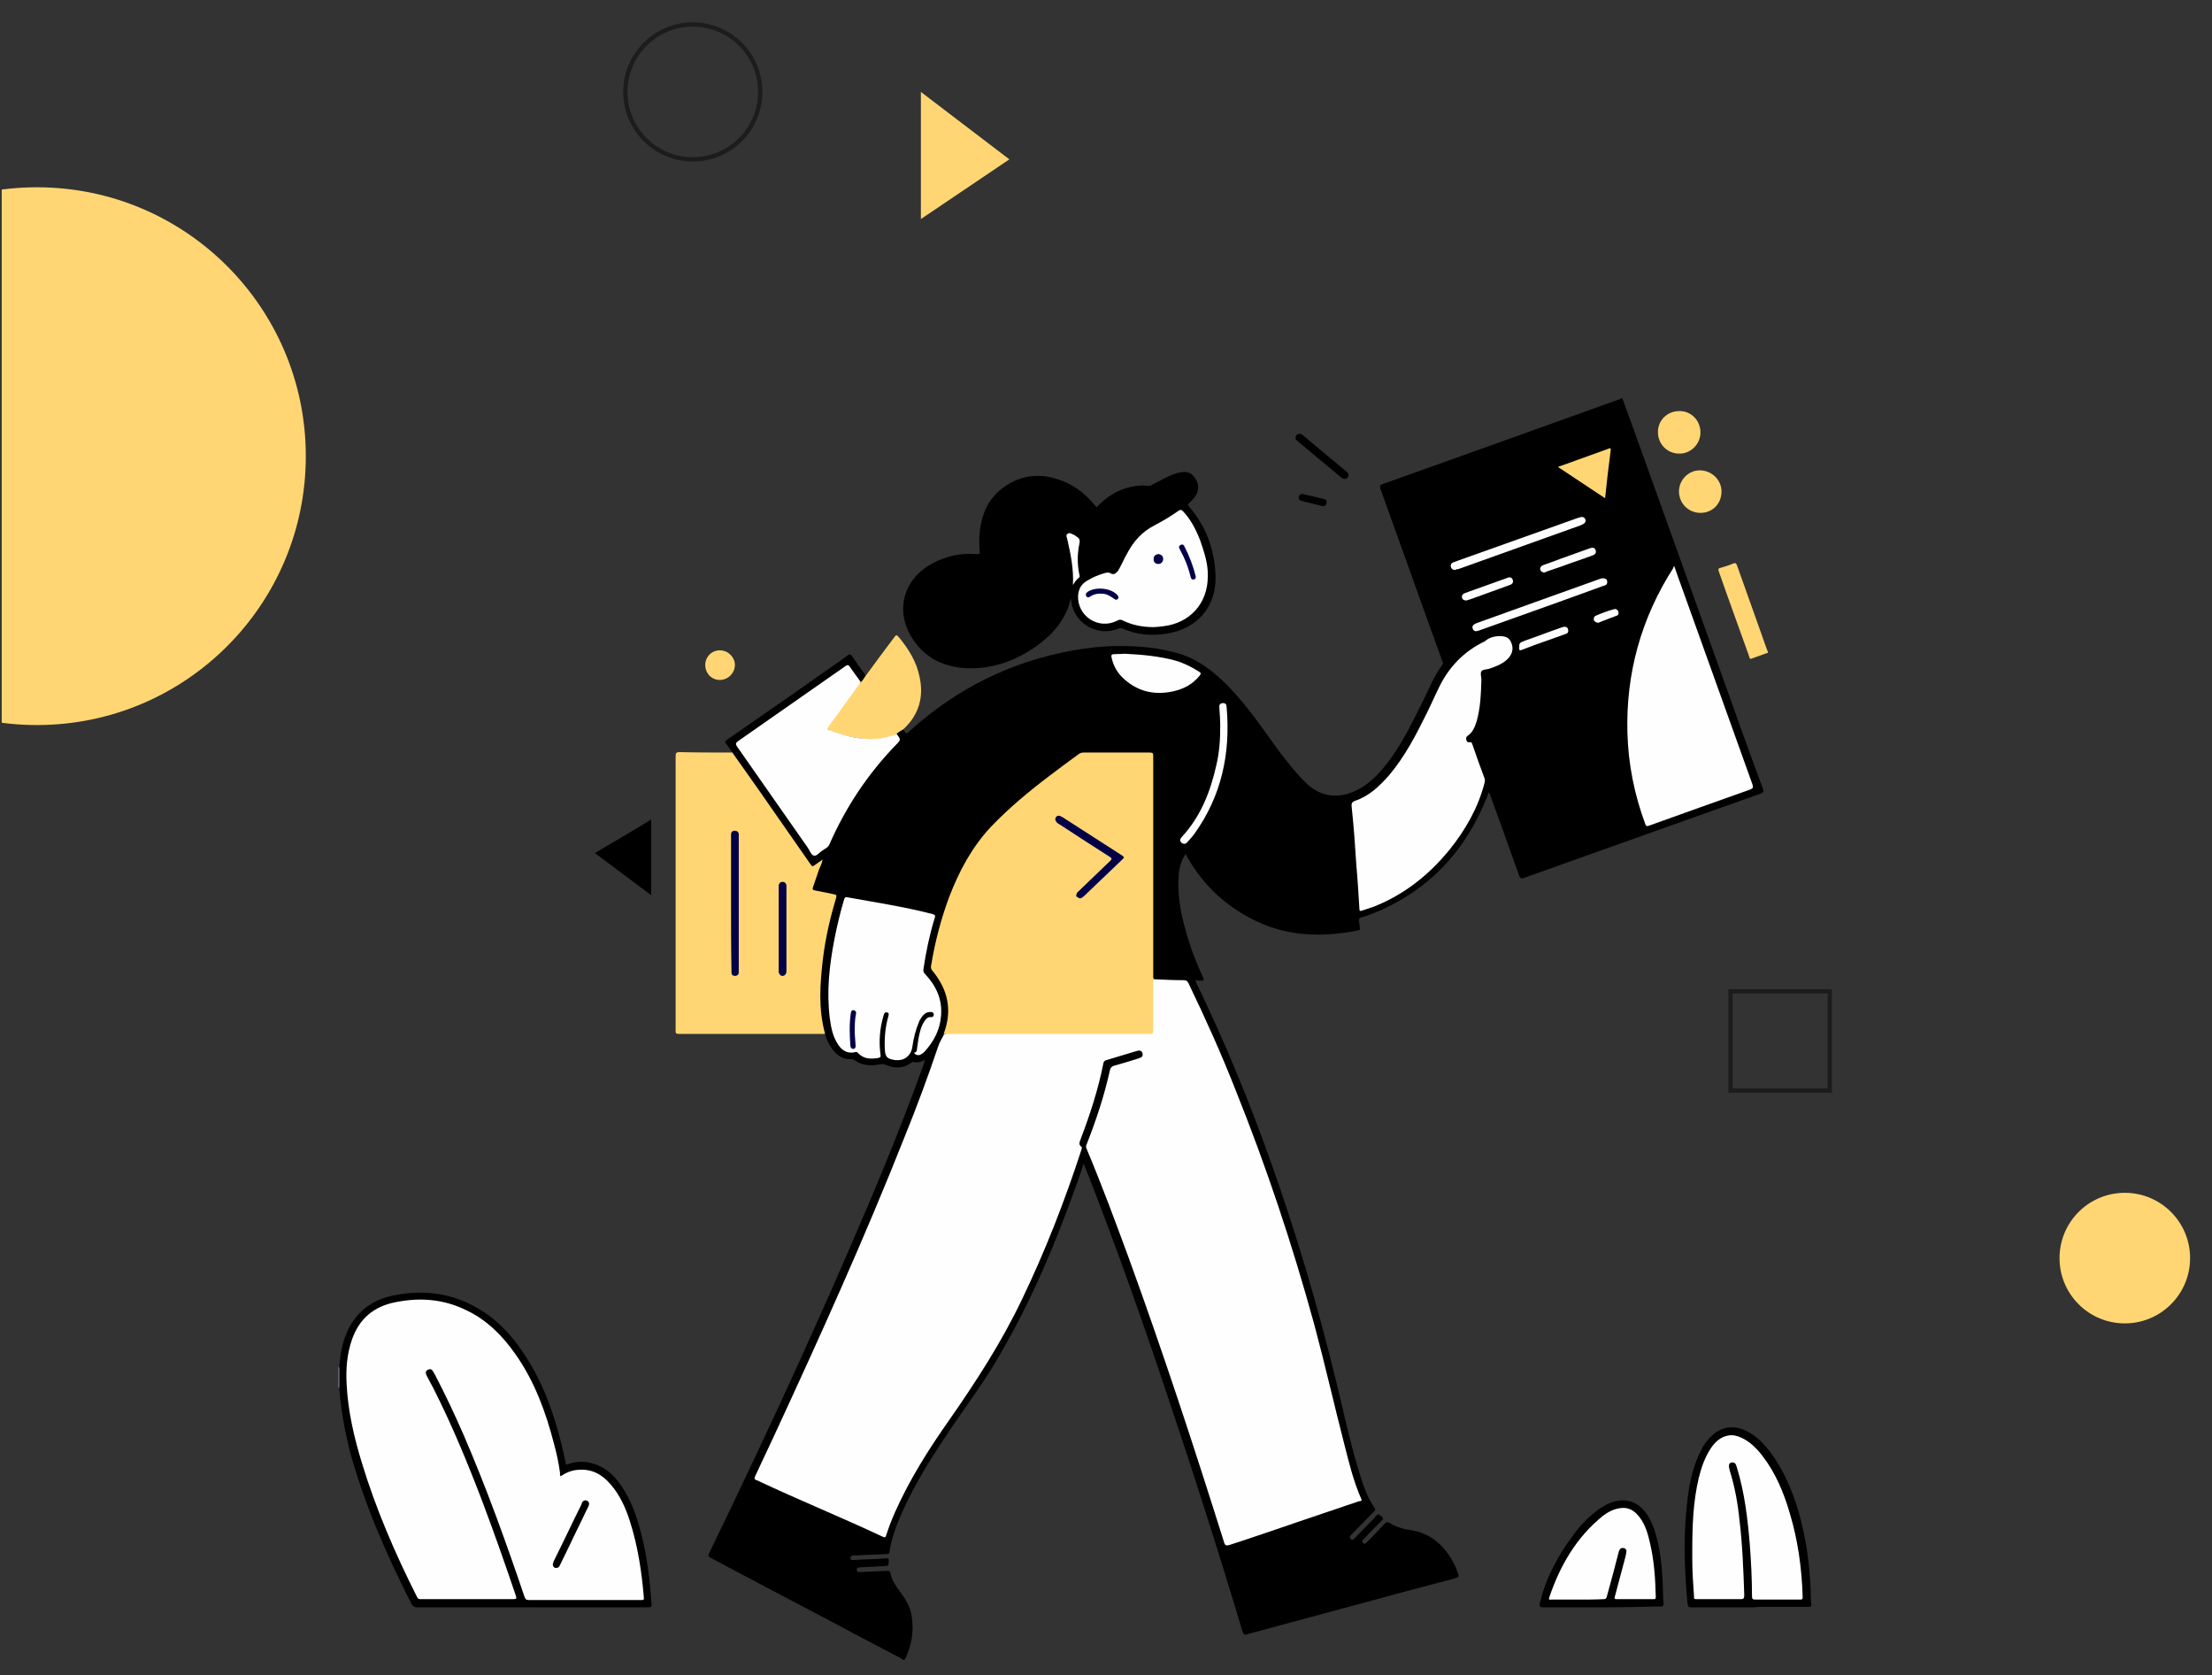 <?xml version="1.0" encoding="utf-8"?>
<!-- Generator: Adobe Illustrator 22.1.0, SVG Export Plug-In . SVG Version: 6.00 Build 0)  -->
<svg version="1.1" id="图层_1" xmlns="http://www.w3.org/2000/svg" xmlns:xlink="http://www.w3.org/1999/xlink" x="0px" y="0px"
	 viewBox="0 0 515 390" style="enable-background:new 0 0 515 390;" xml:space="preserve">
<rect x="0" y="0" width="515" height="390" fill="#333333" stroke="none"/>
<style type="text/css">
	.st0{fill:#918FAE;}
	.st1{fill:#FFD673;}
	.st2{fill:#FEFEFE;}
	.st3{fill:#FDFDFE;}
	.st4{fill:#FDFDFD;}
	.st5{fill:#040147;}
	.st6{fill:#030047;}
	.st7{fill:#040148;}
	.st8{fill:#050248;}
	.st9{fill:none;stroke:#1C1C1C;stroke-miterlimit:10;}
	.st10{clip-path:url(#SVGID_2_);fill:#FFD673;}
</style>
<g>
	<path d="M170.5,175.2c-0.5-0.7-0.9-1.4-1.4-2c-0.4-0.5-0.3-0.7,0.2-1c7.9-5.5,15.9-11,23.8-16.6c1.4-1,2.8-1.9,4.2-3
		c0.5-0.4,0.8-0.3,1.1,0.2c1,1.5,2.1,3,3.1,4.4c-0.1,0.7-0.4,1.3-1.1,1.6c-0.6-0.5-1-1.2-1.4-1.8c-0.3-0.5-0.7-1-1-1.5
		c-0.3-0.5-0.6-0.5-1.1-0.2c-1.5,1.1-3.1,2.2-4.6,3.2c-4.5,3.2-9.1,6.4-13.7,9.5c-2.1,1.5-4.2,2.9-6.3,4.4c-0.8,0.5-0.8,0.6-0.2,1.4
		c5.6,8.1,11.3,16.1,16.9,24.2c0.6,0.9,0.6,0.9,1.6,0.3c0.6-0.4,1.1-0.8,1.7-1.2c0.4-0.2,0.6-0.5,0.8-0.9
		c3.1-7.1,7.3-13.6,12.3-19.6c1.1-1.3,2.3-2.5,3.5-3.8c0.5-0.5,0.6-1,0.1-1.5c-0.1-0.1-0.1-0.2-0.2-0.4c0.2-0.8,0.8-1,1.5-1.1
		c0.7,1.2,0.7,1.2,1.7,0.2c10.9-9.8,23.5-16,37.9-18.6c3.5-0.6,7-1,10.6-1c4.8,0,9.5,0.4,14.1,1.8c4.6,1.4,8.3,4.4,11.6,7.8
		c4.4,4.6,7.9,9.8,11.6,14.9c2,2.6,4,5.2,6.4,7.5c3.7,3.5,8,3.5,12,1.4c3.3-1.7,5.6-4.5,7.8-7.5c3.1-4.4,5.4-9.3,7.8-14.1
		c1.2-2.5,2.3-5.2,4-7.4c0.3-0.4,0.1-0.6,0-0.9c-2.1-5.8-4.2-11.6-6.3-17.5c-2.7-7.5-5.4-15.1-8.1-22.6c-0.2-0.7-0.1-0.8,0.5-1.1
		c18.3-6.5,36.6-13.1,55-19.7c0.2-0.1,0.5-0.1,0.6-0.3c0.1,0,0.1,0,0.2,0c0.9,2.5,1.8,4.9,2.7,7.4c6.4,17.8,12.8,35.7,19.2,53.5
		c3.6,10,7.1,20,10.8,29.9c0.3,0.7,0.2,1-0.6,1.3c-9,3.2-18,6.4-27,9.6c-9.3,3.3-18.7,6.7-28,10c-0.6,0.2-0.8,0.1-1.1-0.5
		c-2.2-6.3-4.5-12.6-6.8-18.9c-0.1-0.2-0.1-0.3-0.2-0.5c-0.3,0.2-0.3,0.5-0.4,0.8c-5,12.8-13.7,22.1-26.5,27.3
		c-0.9,0.4-1.9,0.7-2.9,1c-0.4,0.1-0.5,0.3-0.5,0.7c0.1,0.6,0.1,1.1,0.2,1.7c0.1,0.4,0,0.5-0.4,0.6c-8.1,1.6-16,1.5-23.6-2.1
		c-7-3.3-12.4-8.3-16.2-15c-0.1-0.2-0.2-0.4-0.3-0.6c0,0,0,0-0.1,0c-0.8,1-1.5,3.1-1.6,5.1c-0.3,4.4,0.5,8.7,1.7,12.8
		c1,3.7,2.4,7.3,4,10.8c0.3,0.6,0.1,0.8-0.5,0.7c-0.4,0-0.8-0.1-1.3,0c0.8,1.7,1.6,3.4,2.4,5.1c6.8,14.5,12.6,29.3,17.7,44.4
		c5.5,16.2,10.1,32.6,14,49.3c1.4,6.1,2.9,12.3,4.9,18.3c0.7,2,1.5,3.9,2.7,5.6c0.3,0.4,0.2,0.6-0.1,0.9c-1.7,1.7-3.4,3.5-5.1,5.2
		c-0.1,0.1-0.1,0.1-0.2,0.2c-0.3,0.3-0.5,0.6-0.1,1c0.4,0.4,0.6,0.1,0.9-0.2c1.5-1.5,3-3.1,4.5-4.6c0.1-0.1,0.2-0.2,0.3-0.4
		c0.7-0.7,0.7-0.7,1.5,0c0.4,0.4,0.4,0.6,0,0.9c-1.4,1.4-2.8,2.8-4.1,4.2c-0.3,0.3-0.7,0.6-0.3,1c0.4,0.4,0.7,0.1,1-0.2
		c1.4-1.4,2.7-2.8,4-4.2c0.4-0.4,0.7-0.6,1.3-0.2c1.4,0.9,3,1.3,4.6,1.6c5,0.7,8.2,3.7,10.4,8c0.4,0.7,0.6,1.5,0.9,2.2
		c0.2,0.6,0.1,0.8-0.5,1c-6.9,1.8-13.7,3.6-20.6,5.5c-9.3,2.5-18.5,5-27.8,7.5c-0.6,0.2-1,0.4-1.3-0.5c-5.8-19.4-12-38.7-18.5-58
		c-5.2-15.5-10.7-30.9-16.6-46.2c-0.6-1.5-1.2-3.1-1.9-4.8c-0.5,1.5-1,3-1.5,4.4c-4.9,13.8-10.5,27.2-17.9,39.9
		c-3.3,5.8-7.2,11.1-11,16.6c-4.5,6.7-8.9,13.4-12.1,20.8c-1.2,2.8-2.3,5.7-2.7,8.7c-0.1,0.4-0.2,0.5-0.6,0.5
		c-2.4,0.1-4.8,0.2-7.2,0.3c-0.2,0-0.4,0-0.6,0c-0.4,0-0.7,0.2-0.7,0.6c0,0.5,0.3,0.5,0.7,0.5c1.5-0.1,2.9-0.2,4.4-0.2
		c1.1-0.1,2.2-0.1,3.3-0.2c0.4,0,0.5,0,0.5,0.4c0,0.1,0,0.1,0,0.2c0,1.2,0,1.1-1.1,1.2c-1.9,0.1-3.7,0.2-5.6,0.3
		c-0.4,0-0.8,0.1-0.7,0.6c0,0.5,0.4,0.5,0.8,0.5c2.1-0.1,4.1-0.2,6.2-0.3c0.4,0,0.7,0,0.8,0.5c0.3,1.6,1.2,2.9,2.1,4.2
		c1.4,1.8,2.6,3.7,2.9,6.1c0.5,3.4-0.1,6.6-1.5,9.6c-0.3,0.6-0.5,0.3-0.8,0.1c-4.7-2.5-9.4-4.9-14-7.4
		c-10.2-5.4-20.4-10.7-30.5-16.1c-0.6-0.3-0.7-0.5-0.4-1.1c11.3-23.3,22.2-46.7,32.5-70.5c6-13.8,11.8-27.7,16.9-41.8
		c0.3-0.8,0.6-1.6,0.9-2.6c-1,0.6-1.9,0.8-2.9,0.5c-0.1,0-0.2,0.1-0.3,0.2c-1.9,1.4-3.9,1.4-6,0.5c-0.5-0.2-0.9-0.2-1.4-0.1
		c-2.1,0.4-4.1,0.3-5.9-1c-0.2-0.1-0.4-0.2-0.6-0.2c-2.1,0.1-3.5-0.9-4.7-2.6c-0.7-1-1.2-2.2-1.6-3.4c-0.3-0.2-0.3-0.5-0.4-0.8
		c-0.6-2.2-0.8-4.3-0.9-6.6c-0.2-8,1.3-15.8,3.4-23.5c0.1-0.2,0.1-0.4,0.2-0.5c0.2-0.6,0-0.9-0.6-1c-1.3-0.2-2.6-0.5-3.9-0.8
		c-0.8-0.2-0.9-0.4-0.7-1.2c0.6-1.9,1.2-3.7,2-5.7c-0.5,0.4-0.9,0.7-1.3,0.9c-0.8,0.5-0.9,0.4-1.5-0.3c-1.7-2.5-3.5-5-5.2-7.5
		c-4-5.8-8.1-11.6-12.1-17.4C170.8,175.9,170.5,175.6,170.5,175.2z"/>
	<path class="st0" d="M79,323.1L79,323.1l-0.2,0c0-1.6,0-3.3,0-4.9c0,0,0.1,0,0.1,0C79.4,318.9,79.4,322.3,79,323.1z"/>
	<path class="st1" d="M170.5,175.2c1.9,2.7,3.9,5.5,5.8,8.2c4.1,5.9,8.3,11.9,12.4,17.8c0.3,0.5,0.5,0.6,1,0.2
		c0.5-0.4,1.2-0.8,1.8-1.3c-0.1,0.9-0.5,1.5-0.8,2.3c-0.5,1.4-0.9,2.7-1.4,4.1c-0.2,0.5-0.1,0.7,0.4,0.8c1.5,0.3,3,0.6,4.5,0.9
		c0.5,0.1,0.6,0.2,0.5,0.7c-1.4,4.7-2.5,9.4-3.1,14.3c-0.7,5.9-1.1,11.7,0.5,17.5c-11.4,0-22.7,0-34.1,0c-0.8,0-0.7-0.4-0.7-0.9
		c0-9.7,0-19.3,0-29c0-11.6,0-23.1,0-34.7c0-0.7,0.1-1,0.9-1C162.3,175.2,166.4,175.2,170.5,175.2z"/>
	<path d="M255.3,118.1c2.2-2.3,4.7-4,7.8-4.7c1.3-0.3,2.6-0.5,4-0.3c0.5,0.1,1-0.1,1.4-0.4c1.5-0.7,2.9-1.6,4.5-2.2
		c0.6-0.2,1.1-0.4,1.7-0.5c1.3-0.3,2.5-0.1,3.4,1.1c0.9,1.3,1.2,2.6,0.4,4.1c-0.4,0.7-1,1.3-1.6,1.9c-0.3,0.3-0.4,0.4-0.1,0.8
		c4,4.6,6,10.1,6.2,16.1c0.2,7.1-4,12.3-11.3,13.5c-3.6,0.6-7.1,0.3-10.4-1.2c-0.3-0.1-0.5-0.1-0.8,0c-5.1,2.2-10.6-1.4-11.1-6.4
		c0-0.1,0-0.2-0.1-0.5c-0.2,0.7-0.4,1.2-0.5,1.7c-1.4,4-4.2,7-7.6,9.4c-4.6,3.2-9.6,5.1-15.3,5.1c-5.8-0.1-10.6-2.2-13.7-7.3
		c-3.9-6.4-1.7-13.7,5-17.2c3.2-1.7,6.6-2.4,10.2-2.1c0.7,0,0.8-0.1,0.7-0.7c-0.3-3.2,0-6.4,1.2-9.4c2-5,8.7-10,16.7-7.4
		C249.6,112.6,252.5,114.6,255.3,118.1z"/>
	<path d="M79,323.1c0-1.6,0-3.3,0-4.9c0.2-2.9,0.7-5.7,1.9-8.3c2.1-4.6,5.8-7.3,10.7-8.3c7.3-1.5,14.1-0.5,20.5,3.5
		c4,2.5,7.1,5.9,9.7,9.8c4.4,6.5,7,13.6,8.9,21.2c0.4,1.6,0.7,3.2,1.1,4.9c1.9-0.7,3.8-0.9,5.8-0.4c3.2,0.8,5.4,2.8,7.1,5.4
		c2.4,3.5,3.7,7.5,4.7,11.5c1.3,5.2,1.9,10.5,2.3,15.9c0.1,0.6-0.1,0.8-0.8,0.8c-8.6,0-17.1,0-25.7,0c-9.3,0-18.7,0-28,0
		c-0.7,0-1.1-0.2-1.4-0.8c-5.9-11.6-11.1-23.5-14.5-36.1C80.2,332.6,79.3,327.9,79,323.1z"/>
	<path class="st1" d="M210.3,169.8c-0.5,0.3-1.1,0.6-1.5,1c-0.5,0.5-1.1,0.6-1.8,0.8c-3.4,0.9-6.7,0.5-10-0.3
		c-1.3-0.3-2.5-0.7-3.7-1.2c-0.9-0.4-0.9-0.6-0.4-1.3c2.3-3.2,4.6-6.3,6.9-9.4c0.2-0.2,0.3-0.4,0.6-0.5c0.4-0.5,0.8-1,1.1-1.5
		c2.2-3,4.4-6,6.6-8.9c0.6-0.8,0.6-0.8,1.3,0c2.2,2.7,4,5.6,4.7,9.1C215.1,162.2,214,166.4,210.3,169.8z"/>
	<path d="M407.3,374.2c-4.5,0-9.1,0-13.6,0c-0.6,0-0.7-0.2-0.8-0.8c-0.7-7.5-1-15-0.2-22.5c0.4-4.5,1.2-9,3.3-13.2
		c0.6-1.2,1.4-2.4,2.5-3.4c2.4-2.3,5.4-2.6,8.4-1c3,1.6,5,4.2,6.8,7c3.1,5,5,10.6,6.2,16.3c1.1,5.1,1.6,10.2,1.7,15.4
		c0,0.5,0,0.9,0.1,1.4c0.1,0.6-0.2,0.7-0.7,0.7c-3.8,0-7.6,0-11.4,0C408.7,374.2,408,374.2,407.3,374.2z"/>
	<path d="M372.8,374.2c-4.5,0-9.1,0-13.6,0c-0.7,0-0.8-0.2-0.7-0.9c1.4-6,4.3-11.3,8-16.2c1.6-2.2,3.5-4.1,5.7-5.7
		c1.6-1.1,3.3-2,5.3-2.1c2.2-0.1,3.9,0.8,5.3,2.4c1.8,2.2,2.6,4.8,3.2,7.5c0.9,4,1.1,8,1.2,12c0,0.6,0,1.2,0.1,1.8
		c0.1,0.8-0.1,1.1-1,1C381.8,374.1,377.3,374.2,372.8,374.2z"/>
	<path d="M151.6,190.8c0,5.9,0,11.7,0,17.6c-4.4-3.3-8.7-6.5-13.1-9.8C142.9,196,147.2,193.5,151.6,190.8z"/>
	<path class="st1" d="M411.6,151.7c0.1,0.3-0.2,0.4-0.4,0.4c-1.1,0.4-2.2,0.8-3.3,1.2c-0.6,0.3-0.6-0.3-0.7-0.6
		c-1.7-4.7-3.4-9.5-5.1-14.2c-0.6-1.8-1.3-3.6-1.9-5.4c-0.2-0.5-0.2-0.8,0.4-0.9c1-0.3,2-0.6,2.9-1c0.5-0.2,0.7-0.1,0.9,0.4
		c1.6,4.4,3.1,8.8,4.7,13.2c0.8,2.2,1.5,4.3,2.3,6.5C411.5,151.4,411.5,151.6,411.6,151.7z"/>
	<path class="st1" d="M391,95.7c2.8,0,4.9,2.2,4.9,5c0,2.7-2.3,5-5,4.9c-2.7,0-4.9-2.2-4.9-5C386,97.8,388.2,95.7,391,95.7z"/>
	<path class="st1" d="M400.8,114.6c-0.1,2.8-2.2,4.9-5.1,4.8c-2.7-0.1-4.8-2.3-4.8-5c0-2.7,2.3-5,5-4.9
		C398.7,109.6,400.9,111.9,400.8,114.6z"/>
	<path class="st1" d="M167.6,158.3c-1.9,0-3.4-1.5-3.4-3.5c0-1.9,1.5-3.4,3.4-3.4c1.9,0,3.5,1.6,3.5,3.4
		C171.1,156.7,169.5,158.3,167.6,158.3z"/>
	<path d="M302.6,101c0.3,0,0.5,0.2,0.7,0.3c3.4,2.8,6.8,5.7,10.2,8.5c0.5,0.4,0.7,0.9,0.2,1.4c-0.4,0.5-0.9,0.3-1.4,0
		c-3.4-2.8-6.8-5.7-10.2-8.5c-0.4-0.3-0.6-0.6-0.4-1.1C301.8,101.2,302.1,101,302.6,101z"/>
	<path d="M303.3,115c1.6,0.4,3.3,0.8,5,1.2c0.5,0.1,0.7,0.5,0.5,1c-0.1,0.5-0.5,0.7-1,0.6c-1.6-0.4-3.2-0.8-4.8-1.2
		c-0.5-0.1-0.7-0.5-0.6-1C302.5,115.2,302.8,115,303.3,115z"/>
	<path class="st2" d="M269.2,228c2.1,0.1,4.3,0.2,6.4,0.2c0.6,0,0.9,0.2,1.1,0.7c3.9,8.1,7.6,16.3,10.9,24.7
		c7.2,17.9,13.3,36.2,18.4,54.8c2.5,9.3,4.6,18.6,7,27.9c1.1,4.3,2.1,8.5,3.9,12.6c0.3,0.6-0.2,0.6-0.5,0.6
		c-4.1,1.4-8.3,2.8-12.4,4.2c-5.9,2-11.9,4.1-17.8,6c-0.7,0.2-1,0.1-1.2-0.6c-7-22.3-14.3-44.5-22.3-66.5
		c-3.1-8.4-6.2-16.8-9.7-25.1c-0.2-0.4-0.2-0.7,0-1.1c2.2-5.6,4.1-11.3,5.4-17.2c0.1-0.6,0.4-0.9,1-1.1c1.9-0.5,3.8-1.1,5.7-1.7
		c0.6-0.2,1.1-0.4,0.9-1.2c-0.2-0.7-0.8-0.7-1.4-0.5c-2.3,0.7-4.6,1.4-7,2.1c-0.4,0.1-0.6,0.3-0.7,0.7c-1.2,6.1-3.1,11.9-5.3,17.7
		c-0.2,0.6-0.6,1.3,0.2,1.8c0.2,0.2,0,0.4,0,0.6c-3.9,12-8.5,23.8-14,35.2c-4.7,9.8-10.6,18.9-16.8,27.8
		c-4.8,6.8-9.2,13.8-12.6,21.4c-0.8,1.8-1.5,3.6-2.1,5.5c-0.1,0.4-0.3,0.5-0.7,0.3c-9.6-4.5-19.4-8.5-29-13
		c-0.2-0.1-0.3-0.2-0.5-0.2c-0.5-0.2-0.5-0.4-0.3-0.9c1.5-3.2,3-6.4,4.5-9.6c10.6-22.9,21-45.9,30.3-69.4c2.8-6.9,5.4-13.9,7.8-21
		c0.3-1,0.9-1.9,1.4-2.9c0.5-0.3,1.1-0.2,1.6-0.2c15,0,30,0,45,0c2.1,0,1.9,0.2,1.9-1.9c0-3.1,0-6.3,0-9.4
		C268.2,228,268.3,228,269.2,228z"/>
	<path class="st1" d="M269.2,228c-0.6-0.1-0.7,0.3-0.7,0.8c0,3.7,0,7.4,0,11.2c0,0.5-0.1,0.7-0.7,0.7c-16,0-32,0-48.1,0
		c2.1-5.5,1-10.4-2.7-14.8c-0.3-0.4-0.3-0.8-0.2-1.2c0.9-5.5,2.3-10.8,4.2-15.9c2.3-6,5.3-11.6,9.7-16.3c4.2-4.4,8.9-8.3,13.8-12
		c2.2-1.7,4.4-3.3,6.6-4.9c0.4-0.3,0.7-0.4,1.2-0.4c5.1,0,10.3,0,15.4,0c0.7,0,0.8,0.2,0.8,0.8c0,17,0,34.1,0,51.1
		C268.5,227.6,268.4,228.1,269.2,228z"/>
	<path class="st2" d="M389.8,131.8c0.7,2,1.4,4,2.1,5.9c5.4,15,10.7,29.9,16.1,44.9c0.2,0.7,0.2,0.9-0.5,1.2
		c-7.9,2.8-15.7,5.6-23.5,8.4c-0.6,0.2-0.8,0.2-1-0.5c-2.5-6.8-3.9-13.8-4.1-21c-0.4-13.9,3.2-26.8,10.7-38.5
		C389.5,132.1,389.6,132,389.8,131.8z"/>
	<path class="st2" d="M349.1,148.1c1.2,0,2.2,0.2,2.7,1.4c0.6,1.3,0.4,2.5-0.5,3.6c-1.2,1.4-2.9,2-4.6,2.6c-0.6,0.2-1.5,0.1-1.8,0.6
		c-0.3,0.5,0,1.3,0,1.9c-0.1,3.3-0.2,6.5-1.1,9.7c-0.4,1.3-0.9,2.6-2.1,3.4c-0.4,0.3-0.4,0.6-0.3,1c0.1,0.4,0.4,0.6,0.8,0.5
		c0.4-0.1,0.5,0.2,0.6,0.5c0.9,2.6,1.8,5.2,2.8,7.8c0.2,0.4,0.1,0.9,0,1.3c-1.5,5.7-4.4,10.8-8.1,15.4c-4.8,5.9-10.6,10.5-17.7,13.3
		c-0.9,0.3-1.8,0.6-2.7,0.9c-0.5,0.2-0.6,0-0.6-0.4c-0.2-3.3-0.4-6.7-0.7-10c-0.3-4.6-0.6-9.2-1.1-13.7c-0.1-0.8,0-1.2,0.9-1.5
		c3.2-1.1,5.6-3.4,7.8-5.9c3.7-4.4,6.3-9.4,8.8-14.5c1-2,1.9-4.1,2.9-6.1c2.3-4.7,5.8-8.3,10.6-10.6
		C346.6,148.5,347.8,148.1,349.1,148.1z"/>
	<path class="st2" d="M212.8,245.1c0.6-0.1,0.7-0.5,0.7-1c0.2-1.5,0.4-2.9,0.8-4.3c0.2-0.7,0.5-1.4,0.9-2c0.4-0.6,0.8-1.1,1.6-1
		c0.4,0,0.6-0.2,0.6-0.6c0-0.4-0.3-0.6-0.6-0.6c-0.7,0-1.2,0.1-1.7,0.6c-0.5,0.5-0.8,1-1.1,1.6c-0.8,1.9-1.3,3.9-1.6,6
		c-0.3,2-1.9,3.2-3.8,3c-0.1,0-0.2,0-0.2,0c-1.9-0.3-2.3-0.7-2.4-2.6c-0.1-2.5,0.1-5,0.8-7.5c0.1-0.4,0.3-0.9-0.3-1
		c-0.6-0.1-0.7,0.4-0.8,0.8c-0.9,3-1.1,6-0.7,9c0.1,0.5,0,0.7-0.5,0.8c-1.8,0.3-3.4,0.3-4.8-1.2c-0.2-0.3-0.5-0.2-0.8-0.1
		c-1.6,0.3-2.8-0.4-3.7-1.7c-1.3-1.9-1.7-4-2-6.2c-0.8-6.3-0.1-12.4,1.1-18.6c0.6-3,1.3-6,2.2-9c0.1-0.5,0.3-0.7,0.8-0.6
		c6.6,1.2,13.2,2.2,19.8,3.9c0.7,0.2,0.7,0.4,0.5,1c-1.2,3.9-2,7.8-2.6,11.8c-0.1,0.6,0.1,0.9,0.5,1.3c2.5,2.7,3.9,5.8,3.6,9.5
		c-0.2,3.3-1.7,6.1-3.9,8.5c-0.3,0.3-0.6,0.5-1,0.7C213.7,245.7,213.2,245.7,212.8,245.1z"/>
	<path class="st2" d="M200.4,158.8c-2.1,2.9-4.1,5.7-6.2,8.6c-0.5,0.6-0.9,1.2-1.4,1.9c-0.2,0.3-0.2,0.4,0.1,0.6
		c4.4,1.7,8.9,2.8,13.7,1.7c0.7-0.2,1.4-0.4,2.2-0.7c0.9,1.3,1,1.3-0.1,2.4c-6.6,6.8-11.8,14.6-15.6,23.3c-0.1,0.3-0.4,0.6-0.7,0.8
		c-0.3,0.2-0.6,0.4-0.9,0.6c-0.7,0.4-1.4,1.4-2,1.2c-0.6-0.1-1-1.2-1.4-1.8c-5.5-7.9-11-15.7-16.5-23.6c-0.4-0.6-0.3-0.9,0.3-1.3
		c8.3-5.8,16.6-11.6,24.9-17.4c0.5-0.4,0.8-0.3,1.1,0.2C198.7,156.5,199.6,157.6,200.4,158.8z"/>
	<path class="st2" d="M261.9,152.2c4.2,0.2,8.1,0.6,11.8,1.6c2,0.6,3.8,1.5,5.5,2.6c0.5,0.3,0.4,0.5,0.1,0.9
		c-1.7,2.1-3.9,3.2-6.4,3.7c-4.4,0.9-8.3-0.1-11.6-3.3c-1.3-1.3-2.1-2.8-2.5-4.6c-0.1-0.5-0.1-0.8,0.6-0.8
		C260.4,152.3,261.3,152.2,261.9,152.2z"/>
	<path class="st1" d="M373.7,116c-3.7-2.5-7.3-4.8-11-7.3c1.5-0.5,2.8-1,4.2-1.5c2.5-0.9,5-1.8,7.5-2.7c0.4-0.2,0.7-0.3,0.6,0.4
		C374.5,108.6,374.1,112.2,373.7,116z"/>
	<path class="st2" d="M284.1,168.9c0-1.1-0.1-2.6-0.2-4c-0.1-0.6,0-1.1,0.7-1.2c0.8-0.1,1,0.4,1,1.1c0.9,10.6-1.2,20.5-7.5,29.3
		c-0.5,0.7-1.1,1.3-1.6,1.9c-0.4,0.5-0.9,0.6-1.4,0.2c-0.5-0.4-0.4-0.9,0.1-1.4c4.4-4.8,6.6-10.5,8-16.7
		C283.9,175.1,284.1,172.2,284.1,168.9z"/>
	<path class="st2" d="M338.8,132.7c-0.6,0-0.9-0.3-1-0.7c-0.1-0.4,0-0.8,0.4-1c0.4-0.2,0.9-0.3,1.3-0.5c9.3-3.3,18.5-6.6,27.8-9.9
		c1.1-0.4,1.5-0.3,1.8,0.3c0.2,0.6-0.1,1-1.1,1.4c-9.5,3.4-19,6.8-28.5,10.2C339.2,132.5,338.9,132.6,338.8,132.7z"/>
	<path class="st2" d="M374.2,135.5c0,0.6-0.4,0.8-0.9,0.9c-3.5,1.3-7,2.5-10.5,3.8c-6.1,2.2-12.1,4.3-18.2,6.5
		c-0.1,0-0.2,0.1-0.3,0.1c-0.6,0.2-1.1,0.3-1.4-0.4c-0.3-0.7,0.2-1,0.8-1.3c5.2-1.9,10.4-3.7,15.6-5.6c4.5-1.6,8.9-3.2,13.4-4.8
		C373.7,134.5,374.2,134.8,374.2,135.5z"/>
	<path class="st3" d="M359.5,133.3c-0.5-0.1-0.8-0.3-0.9-0.7c-0.1-0.5,0.2-0.8,0.6-1c1.4-0.5,2.8-1,4.1-1.5c2.2-0.8,4.5-1.6,6.7-2.4
		c0.1,0,0.2-0.1,0.3-0.1c0.5-0.2,1-0.1,1.2,0.5c0.2,0.6-0.1,1-0.7,1.2c-2.4,0.9-4.9,1.7-7.3,2.6c-1.2,0.4-2.3,0.8-3.5,1.2
		C360,133.2,359.7,133.2,359.5,133.3z"/>
	<path class="st2" d="M341.4,139.8c-0.5,0-0.9-0.2-1-0.6c-0.1-0.4,0-0.8,0.4-1c0.4-0.2,0.9-0.3,1.3-0.5c2.8-1,5.6-2,8.4-3
		c0.2-0.1,0.4-0.1,0.5-0.2c0.5-0.2,1-0.1,1.2,0.5c0.2,0.6-0.1,1-0.7,1.2c-3,1.1-6.1,2.2-9.1,3.3
		C342.1,139.6,341.7,139.7,341.4,139.8z"/>
	<path class="st3" d="M364.1,145.9c0.6,0,0.9,0.2,1,0.7c0.1,0.5-0.1,0.9-0.6,1c-1.4,0.5-2.8,1-4.2,1.5c-2,0.7-4,1.4-6,2.2
		c-0.5,0.2-0.6,0.1-0.6-0.4c0-1.2,0-1.2,1.2-1.7c2.9-1,5.7-2.1,8.6-3.1C363.8,146,364,146,364.1,145.9z"/>
	<path class="st4" d="M372.1,145c-0.5-0.1-0.8-0.2-1-0.6c-0.1-0.4,0-0.8,0.3-1c1.4-0.6,2.9-1.2,4.5-1.6c0.4-0.1,0.7,0.2,0.9,0.6
		c0.1,0.4,0,0.8-0.3,0.9C375,143.9,373.5,144.4,372.1,145z"/>
	<path class="st5" d="M170.2,210.2c0-5.1,0-10.3,0-15.4c0-0.2,0-0.5,0-0.7c0.1-0.5,0.4-0.7,0.9-0.7c0.5,0,0.8,0.3,0.9,0.7
		c0,0.2,0,0.5,0,0.7c0,10.3,0,20.7,0,31c0,0.2,0,0.5,0,0.7c-0.1,0.5-0.4,0.7-0.9,0.7c-0.5,0-0.8-0.3-0.8-0.8c0-0.2,0-0.5,0-0.7
		C170.2,220.5,170.2,215.3,170.2,210.2z"/>
	<path class="st5" d="M183.1,216.2c0,3.1,0,6.3,0,9.4c0,0.2,0,0.4,0,0.7c-0.1,0.5-0.4,0.9-0.9,0.9c-0.5,0-0.8-0.4-0.9-0.9
		c0-0.1,0-0.3,0-0.4c0-6.4,0-12.8,0-19.2c0-0.2,0-0.4,0-0.6c0.1-0.5,0.4-0.8,0.9-0.8c0.5,0,0.8,0.3,0.9,0.8c0,0.2,0,0.4,0,0.7
		C183.1,209.9,183.1,213.1,183.1,216.2z"/>
	<path class="st2" d="M268.6,146c-2.7,0-5-0.5-7.1-1.5c-0.5-0.3-0.9-0.3-1.4,0c-4.3,2.2-9.3-1-9.1-5.8c0.1-1.5,0.7-2.7,2.1-3.5
		c1.3-0.8,2.7-1.4,4.2-1.8c0.4-0.1,0.9-0.2,1.3,0.1c0.7,0.4,1.2,0,1.7-0.6c0.6-1,1.1-2.1,1.6-3.1c0.2-0.3,0.3-0.6,0.5-0.9
		c1.5-2.9,3.5-5.1,6.4-6.6c1.9-1,3.8-2.1,5.6-3.4c0.5-0.3,0.7-0.2,1,0.1c1.9,2,3.1,4.4,4.1,7c0.9,2.7,1.8,5.3,1.7,8.2
		c0,6.3-4.2,10.9-10.4,11.6C270,145.9,269.1,146,268.6,146z"/>
	<path class="st2" d="M249.8,136.2c0.2-3.6-0.5-7.1-1.3-10.6c-0.1-0.4-0.4-1,0-1.3c0.5-0.4,1,0,1.5,0.2c0.2,0.1,0.4,0.2,0.6,0.4
		c0.7,0.4,0.9,0.8,0.7,1.7c-0.5,2.4-0.5,4.8,0,7.2c0.1,0.3,0.1,0.5-0.1,0.7C250.6,134.9,250.2,135.6,249.8,136.2z"/>
	<path class="st2" d="M130.5,343.7c1.2-0.8,2.5-1.4,4-1.5c3.2-0.3,5.6,1,7.6,3.3c2.2,2.5,3.6,5.6,4.6,8.8c1.8,5.7,2.7,11.6,3.2,17.6
		c0.1,0.7-0.3,0.6-0.7,0.6c-6.1,0-12.3,0-18.4,0c-2.6,0-5.1,0-7.7,0c-0.6,0-0.8-0.2-1-0.8c-4.3-12.7-8.8-25.2-14.1-37.5
		c-2.1-4.8-4.3-9.5-6.7-14.1c-0.1-0.2-0.3-0.5-0.4-0.7c-0.3-0.6-0.7-0.8-1.3-0.5c-0.6,0.3-0.5,0.8-0.3,1.3c0.5,1,1.1,2,1.6,3
		c4.3,8.5,7.9,17.2,11.3,26.1c2.8,7.4,5.4,14.8,7.9,22.2c0.2,0.6,0.2,0.8-0.6,0.8c-7.1,0-14.3,0-21.4,0c-0.5,0-0.8,0-1-0.5
		c-5.1-10.1-9.6-20.5-12.9-31.4c-1.8-5.9-3.2-12-3.5-18.2c-0.2-3.6,0.1-7.1,1.3-10.5c1.7-4.7,5-7.5,9.9-8.5
		c5.8-1.2,11.4-0.8,16.8,1.9c4.8,2.3,8.4,6,11.4,10.3c4.4,6.3,7,13.4,8.9,20.8c0.6,2.2,1.1,4.5,1.4,6.8
		C130.3,343.2,130.4,343.4,130.5,343.7z"/>
	<path class="st2" d="M394,360.8c0-5.6,0.2-11.2,1.5-16.7c0.6-2.4,1.4-4.8,2.8-6.9c1-1.5,2.3-2.7,4.1-3c1.1-0.2,2.1,0.1,3,0.5
		c2,0.9,3.6,2.5,4.9,4.2c3.1,4,5,8.6,6.4,13.4c1.9,6.3,2.8,12.8,3,19.5c0,0.5-0.1,0.6-0.6,0.6c-3.5,0-6.9,0-10.4,0
		c-0.7,0-0.8-0.2-0.8-0.8c0-4-0.2-7.9-0.5-11.9c-0.5-6.1-1.2-12.1-3-18c-0.2-0.6-0.3-1.4-1.3-1.2c-0.6,0.1-0.7,0.7-0.4,1.8
		c1.2,3.8,1.9,7.7,2.3,11.7c0.7,5.8,0.9,11.5,1.1,17.3c0,0.8-0.1,1-0.9,1c-3.4,0-6.9,0-10.3,0c-0.6,0-0.5-0.3-0.5-0.7
		c-0.2-2.8-0.4-5.7-0.4-8.5C394,362.4,394,361.6,394,360.8z"/>
	<path class="st2" d="M367.3,372.4c-2,0-4,0-6.1,0c-0.3,0-0.7,0.2-0.5-0.5c2.5-7.4,6.3-14,12.5-19c1.2-0.9,2.5-1.6,4.1-1.8
		c1.5-0.2,2.7,0.3,3.7,1.3c1.7,1.7,2.5,4,3,6.2c1.1,4.3,1.4,8.8,1.5,13.2c0,0.4-0.1,0.5-0.5,0.5c-2.9,0-5.7,0-8.6,0
		c-0.7,0-0.5-0.4-0.4-0.7c0.8-3.1,1.7-6.3,2.5-9.4c0-0.2,0.1-0.4,0.1-0.6c0.2-0.6,0-1.1-0.6-1.2c-0.6-0.1-0.9,0.2-1.1,0.8
		c-0.4,1.7-0.9,3.3-1.3,5c-0.5,1.8-1,3.7-1.5,5.5c-0.1,0.5-0.3,0.6-0.8,0.6C371.4,372.4,369.3,372.4,367.3,372.4z"/>
	<path class="st6" d="M250.6,208.4c0-0.4,0.2-0.6,0.4-0.8c2.5-2.4,5-4.8,7.5-7.2c0.4-0.4,0.4-0.6-0.1-0.9c-3.9-2.5-7.8-5-11.6-7.5
		c-0.3-0.2-0.6-0.3-0.8-0.6c-0.3-0.3-0.4-0.7-0.2-1.1c0.3-0.4,0.6-0.5,1.1-0.3c0.2,0.1,0.3,0.2,0.4,0.2c4.7,3,9.3,6,14,9
		c0.4,0.3,0.5,0.4,0.1,0.8c-3,2.9-6.1,5.8-9.1,8.7c-0.5,0.4-0.9,0.7-1.5,0.1C250.6,208.8,250.5,208.6,250.6,208.4z"/>
	<path class="st5" d="M199,240.5c0.1,1,0.1,1.9,0.2,2.9c0,0.4,0,0.7-0.5,0.8c-0.4,0-0.6-0.2-0.7-0.6c-0.2-2.6-0.3-5.2,0.1-7.8
		c0.1-0.4,0.2-0.7,0.7-0.6c0.4,0.1,0.6,0.4,0.5,0.8C199,237.4,199,238.9,199,240.5z"/>
	<path class="st7" d="M278.4,134.2c0,0.4-0.1,0.7-0.5,0.7c-0.4,0.1-0.6-0.2-0.7-0.6c-0.4-1.6-0.9-3.1-1.6-4.6c-0.3-0.7-0.7-1.3-1-2
		c-0.2-0.3-0.1-0.6,0.2-0.8c0.3-0.2,0.7-0.2,0.9,0.2C276.9,129.4,277.8,131.8,278.4,134.2z"/>
	<path class="st7" d="M256.2,138.2c-0.9,0-1.7,0.2-2.4,0.7c-0.3,0.2-0.6,0.3-0.9-0.1c-0.2-0.4-0.1-0.7,0.3-1c1.9-1.3,5.6-0.9,7,0.8
		c0.2,0.3,0.3,0.5,0.1,0.8c-0.3,0.3-0.6,0.3-0.9,0C257.9,138.4,257.4,138.2,256.2,138.2z"/>
	<path class="st8" d="M270.8,130.2c0,0.6-0.5,1.1-1.1,1.1c-0.7,0-1.2-0.5-1.1-1.2c0-0.7,0.5-1.1,1.2-1.1
		C270.4,129.1,270.9,129.6,270.8,130.2z"/>
	<path d="M128.7,364.1c0.1-0.1,0.1-0.4,0.2-0.6c2.2-4.4,4.3-8.9,6.5-13.3c0,0,0,0,0-0.1c0.2-0.6,0.6-1,1.3-0.7
		c0.5,0.2,0.6,0.8,0.2,1.5c-0.5,1-1,2-1.4,2.9c-1.7,3.4-3.3,6.9-5,10.3c-0.1,0.2-0.2,0.4-0.3,0.6c-0.2,0.3-0.6,0.4-1,0.3
		C128.9,364.9,128.7,364.6,128.7,364.1z"/>
</g>
<circle class="st1" cx="494.7" cy="292.9" r="15.2"/>
<circle class="st9" cx="161.3" cy="21.4" r="15.7"/>
<rect x="402.9" y="230.8" class="st9" width="23.1" height="23.1"/>
<polygon class="st1" points="214.4,21.4 214.4,51 235,37.1 "/>
<g>
	<defs>
		<rect id="SVGID_1_" x="0.4" y="36.2" width="74.6" height="140.8"/>
	</defs>
	<clipPath id="SVGID_2_">
		<use xlink:href="#SVGID_1_"  style="overflow:visible;"/>
	</clipPath>
	<circle class="st10" cx="8.6" cy="106.2" r="62.6"/>
</g>
</svg>
